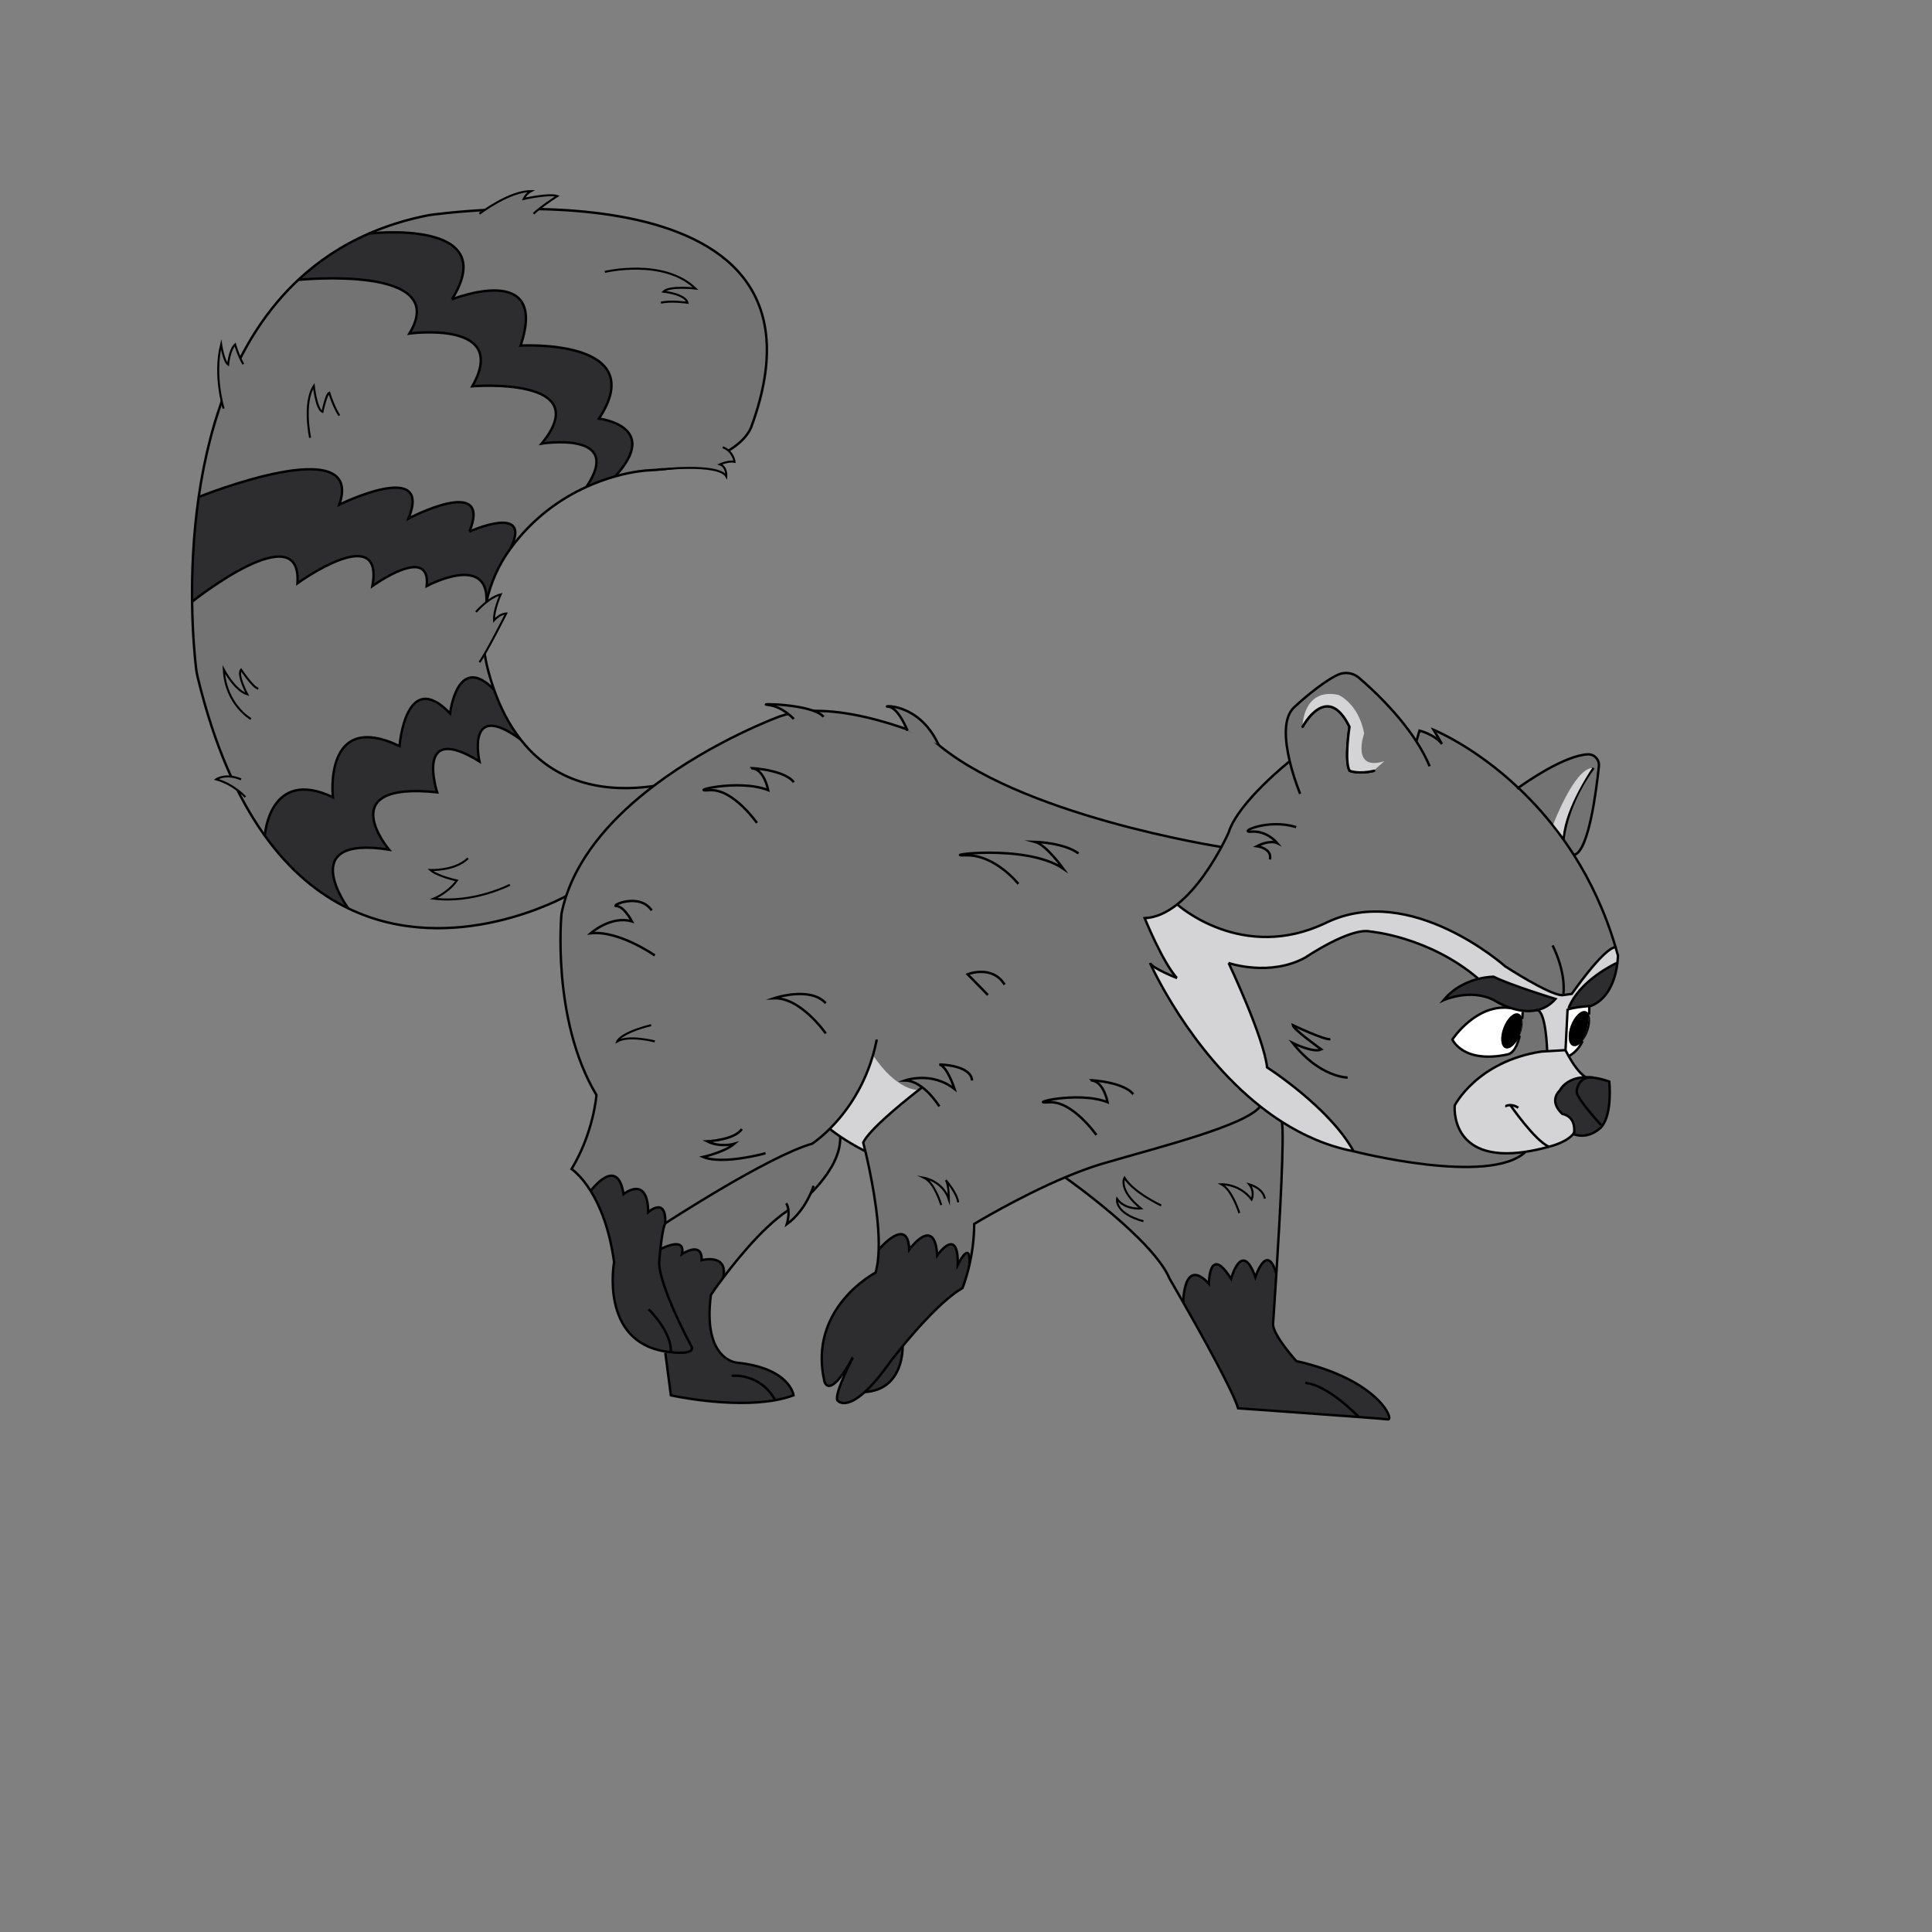 <?xml version="1.0" encoding="UTF-8"?>
<svg id="_4" data-name="4" xmlns="http://www.w3.org/2000/svg" viewBox="0 0 1600 1600">
  <rect x="0" y="0" width="1600" height="1600" fill="#808080" stroke="none"/>
  <defs>
    <style>
      .cls-1 {
        fill: #fff;
      }

      .cls-2 {
        stroke-width: 1.67px;
      }

      .cls-2, .cls-3, .cls-4, .cls-5 {
        stroke-miterlimit: 10;
      }

      .cls-2, .cls-3, .cls-4, .cls-6 {
        stroke: #000;
      }

      .cls-2, .cls-3, .cls-7 {
        fill: #737373;
      }

      .cls-3, .cls-4, .cls-5, .cls-6 {
        stroke-width: 2px;
      }

      .cls-4, .cls-5, .cls-6 {
        fill: none;
      }

      .cls-8 {
        fill: #2d2d30;
      }

      .cls-9 {
        fill: #d4d4d6;
      }

      .cls-5 {
        stroke: #d4d4d6;
      }

      .cls-6 {
        stroke-linecap: round;
        stroke-linejoin: round;
      }
    </style>
  </defs>
  <g>
    <g>
      <g>
        <path class="cls-9" d="m1338.78,797.58c-1.8.83-30.83,14.49-39.74,37.37l.24.79c-.4.13-.76.26-1.09.4l-1.7,33.53-15.16.91c-1.32-29.75-6.09-33.82-8.31-34.06,5.37-1.23,10.63-4.02,15.17-9.23,0,0-37.15-11.36-51.19-18.39,0,0-5.29-.08-12.59,1.73-40.93-35.03-89.45-39.17-89.45-39.17-16.68-3.75-53.79,21.44-53.79,21.44-29.28,16.17-62.91,4.9-63.65,4.65.45.96,29.29,62.1,31.82,86.42,0,0,51.84,33.19,71.62,69.45-21.79-4.26-41.6-13.04-59.35-24.37-6.22-3.96-12.18-8.24-17.89-12.75-58.88-46.46-90.55-117.1-91.22-118.61,2.22,4.36,21.5,12,22.11,12.23-12.09-13.63-26.63-49.53-26.63-49.53,9.62-.44,18.69-4.9,26.9-11.41,0,0,53.76,48.82,123.54,15.12,69.79-33.7,148,36.11,148,36.11,0,0,36.14,23.59,47.24,23.98l8-1.08s26.57-38.29,36.29-38.69c.67,2.26,1.32,4.55,1.95,6.87,0,0,.01,2.49-.44,6.3h-.68Z"/>
        <path class="cls-8" d="m1338.78,797.58h.68c-1.2,9.95-5.6,28.85-21.86,35.5,0,0-.54.03-1.46.1-3.46.26-12.2,1.05-16.86,2.56l-.24-.79c8.91-22.88,37.94-36.54,39.74-37.37Z"/>
        <path class="cls-8" d="m1332.75,895.71s2.7,25.87-6.02,36.89l-.75-.89s-21.64-23.29-20.23-28.27c0,0,.99-12.11,13.06-11.07.12.01.24.02.37.04.32.04.64.08.97.13l.21.03c3.68.53,7.8,1.53,12.39,3.14Z"/>
        <path class="cls-8" d="m1303.64,938.07c.39-3.56.49-13.37-9.7-15.55,0,0-12-9.7-2.04-19.66,0,0,5.03-10.45,21.24-10.77,1.75-.04,3.64.04,5.67.28-12.07-1.04-13.06,11.07-13.06,11.07-1.41,4.98,20.23,28.27,20.23,28.27l.75.89c-.55.71-1.16,1.35-1.81,1.92-10.9,9.53-21.47,4.85-21.47,4.85,0,0,.1-.49.19-1.3Z"/>
        <path class="cls-7" d="m1294.78,695.24c-12.06-16.9-24.9-31.07-37.37-42.8,6-4.33,38.15-26.9,57.63-27.72,5.36-.22,9.64,4.43,9.09,9.77-2.02,19.56-8.51,71.44-20.73,73.53-2.82-4.42-5.69-8.68-8.62-12.78Z"/>
        <path class="cls-7" d="m1257.41,652.44c12.47,11.73,25.31,25.9,37.37,42.8,2.93,4.1,5.8,8.36,8.62,12.78,13.63,21.43,25.78,46.73,34.55,76.4-9.72.4-36.29,38.69-36.29,38.69l-8,1.08c-11.1-.39-47.24-23.98-47.24-23.98,0,0-78.21-69.81-148-36.11-69.78,33.7-123.54-15.12-123.54-15.12,16.5-13.04,29.55-34.28,36.67-47.55,3.85-7.16,5.96-12.01,5.96-12.01,7.75-25.03,50.58-59.01,50.58-59.01-4.01-16.75-5.91-36.64,4.23-45.16,0,0,19.81-18.77,35.27-26.27,5.86-2.85,12.83-1.96,17.78,2.27,10.63,9.08,32.25,29,47.6,52.74l2.59-8.91s12.17,2.89,18.63,11.06l-6.98-11.75s33.43,13.43,70.2,48.05Z"/>
        <path class="cls-1" d="m1316.14,833.18s.13,2.82-.17,7.03c-.57-1.29-1.42-2.22-2.53-2.64-3.86-1.48-9.44,3.72-12.45,11.6s-2.32,15.46,1.55,16.94c2.38.91,5.42-.72,8.11-3.95-2.42,4.94-5.88,9.36-10.84,12.11l-.73.36c-1.63-2.91-2.59-4.96-2.59-4.96l1.7-33.53c.33-.14.69-.27,1.09-.4,4.66-1.51,13.4-2.3,16.86-2.56Z"/>
        <path d="m1315.97,840.21c1.43,3.21,1.17,8.68-.98,14.3-1.15,3.02-2.68,5.64-4.34,7.65,3.63-7.43,4.9-16.05,5.32-21.95Z"/>
        <path d="m1313.44,837.57c1.11.42,1.96,1.35,2.53,2.64-.42,5.9-1.69,14.52-5.32,21.95-2.69,3.23-5.73,4.86-8.11,3.95-3.87-1.48-4.56-9.06-1.55-16.94s8.59-13.08,12.45-11.6Z"/>
        <path class="cls-9" d="m1281.33,870.58l15.16-.91s.96,2.05,2.59,4.96c3.04,5.41,8.37,13.79,14.06,17.46-16.21.32-21.24,10.77-21.24,10.77-9.96,9.96,2.04,19.66,2.04,19.66,10.19,2.18,10.09,11.99,9.7,15.55-5.29,7.93-20.25,11.43-20.25,11.43-.23.06-.45.13-.68.19h-.01c-7.05,1.94-13.48,3.31-19.32,4.18-63.46,9.57-58.63-38.41-58.63-38.41,0,0,18.43-36.43,71.85-44.6l4.73-.28Z"/>
        <path class="cls-7" d="m1281.33,870.58l-4.73.28c-53.42,8.17-71.85,44.6-71.85,44.6,0,0-4.83,47.98,58.63,38.41h0c-29.87,28.53-142.42-.45-142.42-.45-19.78-36.26-71.62-69.45-71.62-69.45-2.53-24.32-31.37-85.46-31.82-86.42.74.25,34.37,11.52,63.65-4.65,0,0,37.11-25.19,53.79-21.44,0,0,48.52,4.14,89.45,39.17-8.65,2.15-20.1,6.95-28.9,17.68,0,0,22.22-10.09,41.75,0,0,0,6.03,3.97,14.41,6.64-28.86-4.73-48.88,25.91-48.88,25.91,0,0,8.67,20.26,45.7,12.39,5.28-1.13,8.34-8.09,10.1-15.54.19-.43.37-.87.54-1.32,1.8-4.7,2.27-9.29,1.54-12.55.29-3.48.33-5.83.33-5.83l.12-.97c3.49.41,7.13.41,10.74-.28.38-.06.77-.14,1.15-.24h.01c2.22.24,6.99,4.31,8.31,34.06Z"/>
        <path class="cls-8" d="m1224.41,810.63c7.3-1.81,12.59-1.73,12.59-1.73,14.04,7.03,51.19,18.39,51.19,18.39-4.54,5.21-9.8,8-15.17,9.23h-.01c-.71-.07-1.15.24-1.15.24-3.61.69-7.25.69-10.74.28-3.33-.39-6.54-1.16-9.45-2.09-8.38-2.67-14.41-6.64-14.41-6.64-19.53-10.09-41.75,0-41.75,0,8.8-10.73,20.25-15.53,28.9-17.68Z"/>
        <path class="cls-1" d="m1261.12,837.04l-.12.97s-.04,2.35-.33,5.83c-.49-2.2-1.53-3.79-3.09-4.39-3.86-1.47-9.43,3.72-12.44,11.6-3.02,7.88-2.32,15.47,1.54,16.94,3.64,1.4,8.81-3.14,11.91-10.28-1.76,7.45-4.82,14.41-10.1,15.54-37.03,7.87-45.7-12.39-45.7-12.39,0,0,20.02-30.64,48.88-25.91,2.91.93,6.12,1.7,9.45,2.09Z"/>
        <path d="m1260.67,843.84c.73,3.26.26,7.85-1.54,12.55-.17.45-.35.89-.54,1.32,1.18-4.93,1.78-10.08,2.08-13.87Z"/>
        <path d="m1260.67,843.84c-.3,3.79-.9,8.94-2.08,13.87-3.1,7.14-8.27,11.68-11.91,10.28-3.86-1.47-4.56-9.06-1.54-16.94,3.01-7.88,8.58-13.07,12.44-11.6,1.56.6,2.6,2.19,3.09,4.39Z"/>
        <path class="cls-8" d="m1125.42,1173.53c-36.15-2.72-100.08-7.25-100.08-7.25-4.28-14.42-30.16-60.9-45.43-87.7,0,0,.15-38.26,21.26-15.45,0,0,0-33.36,18.38-4.09,0,0,8.85-33.02,20.09-1.36,0,0,9.6-29.7,17.39-2.76-1.5,23.91-2.75,41.57-2.75,41.57,0,9.53,19.32,30.72,19.32,30.72,68.17,15.32,81.19,49.02,75.83,48.26-1.43-.21-10.89-.95-24.01-1.94Z"/>
        <path class="cls-7" d="m1061.61,929.05c2.13,11.66-1.69,80.18-4.58,125.87-7.79-26.94-17.39,2.76-17.39,2.76-11.24-31.66-20.09,1.36-20.09,1.36-18.38-29.27-18.38,4.09-18.38,4.09-21.11-22.81-21.26,15.45-21.26,15.45-6.62-11.62-11.25-19.54-11.25-19.54-13.79-32.93-86.65-84-86.65-84,10.61-4.49,21.35-8.51,31.5-11.49,46.98-13.78,117.44-31.18,130.21-47.25,5.71,4.51,11.67,8.79,17.89,12.75Z"/>
        <path class="cls-7" d="m722.61,875.06c-8.59,28.75-23.97,48.35-35.43,59.78-8.39,8.38-14.69,12.37-14.69,12.37-36.26,10.22-121.53,65.88-121.53,65.88.85-22.81-14.13-9.2-14.13-9.2-.34-31.32-20.43-14.98-20.43-14.98-5.1-32.68-27.24-2.63-27.24-2.63-8.31-13.31-15.82-18.13-15.82-18.13,18.38-30.38,20.6-61.28,20.6-61.28-37.45-62.64-28.94-150.13-28.94-150.13.99-5,2.3-9.89,3.89-14.67,12.27-36.95,41.28-67.49,72.32-91.08,49.53-37.64,104.22-57.57,104.22-57.57,48-17.37,126.64,18.93,126.64,18.93,68.93,62.84,239.48,89.08,239.48,89.08-7.12,13.27-20.17,34.51-36.67,47.55-8.21,6.51-17.28,10.97-26.9,11.41,0,0,14.54,35.9,26.63,49.53-.61-.23-19.89-7.87-22.11-12.23.67,1.51,32.34,72.15,91.22,118.61-12.77,16.07-83.23,33.47-130.21,47.25-10.15,2.98-20.89,7-31.5,11.49-38.5,16.27-75.22,38.56-75.22,38.56,0,12.93-1.85,24.69-3.94,33.84,1.15-22.08-9.68.03-9.68.03.68-33.02-17.02-7.83-17.02-7.83-2.04-34.04-23.15-4.73-23.15-4.73-1.01-28.58-24.78-.64-25.31-.01.84-28.1-7.3-65.85-11.02-81.48h-.01c-1.08-4.56-1.79-7.23-1.79-7.23,5.02-10.4,30.17-31.11,44.71-42.53-20.14-1.68-36.97-28.6-36.97-28.6Z"/>
        <path class="cls-8" d="m706.14,1124.48c-19.87,36.15-23.44,19.33-23.44,19.33-13.79-60.77,42.39-89.87,42.39-89.87,1.6-5.38,2.39-11.89,2.6-19.04.53-.63,24.3-28.57,25.31.01,0,0,21.11-29.31,23.15,4.73,0,0,17.7-25.19,17.02,7.83,0,0,10.83-22.11,9.68-.03v.03c-2.69,11.79-5.76,19.23-5.76,19.23-16.16,9.28-37.41,33.38-49.57,48.14h0c-5.9,7.16-9.66,12.12-9.66,12.12-8.69,12.39-15.86,20.56-21.71,25.87h-.01c-16.8,15.24-22.71,6.81-22.71,6.81-2.48-5.45,11.84-33.46,12.71-35.16Z"/>
        <path class="cls-8" d="m747.52,1114.85c.03.72,1.21,36.11-31.37,37.98,5.85-5.31,13.02-13.48,21.71-25.87,0,0,3.76-4.96,9.66-12.11Z"/>
        <path class="cls-9" d="m695.82,941.22c-5.65-3.83-8.64-6.38-8.64-6.38,11.46-11.43,26.84-31.03,35.43-59.78,0,0,16.83,26.92,36.97,28.6-14.54,11.42-39.69,32.13-44.71,42.53,0,0,.71,2.67,1.79,7.23-8.85-4.47-15.87-8.83-20.84-12.2Z"/>
        <path class="cls-7" d="m695.82,941.22c1.15,28.91-35.08,56.55-35.08,56.55-21.78,10.19-47.69,41.66-61.72,60.3,4.15-20.38-17.93-14.45-17.93-14.45.51-16.44-16.35-5-16.35-5,3.25-14.39-14.57-5.8-17.85-4.12.9-8.25,2.32-18.5,4.07-21.41,0,0,85.27-55.66,121.53-65.88,0,0,6.3-3.99,14.69-12.37,0,0,2.99,2.55,8.64,6.38Z"/>
        <path class="cls-8" d="m641.98,1159.59c-37.68,6.81-86.39-4.04-86.39-4.04l-4.6-35.25.16-1.04c1.42.22,2.89.41,4.4.55,0,0,22.98,3.06,16.34-6.13,0,0-25.53-47.49-26.04-67.91,0,0,.38-5.07,1.04-11.27,3.28-1.68,21.1-10.27,17.85,4.12,0,0,16.86-11.44,16.35,5,0,0,22.08-5.93,17.93,14.45-6.36,8.44-10.28,14.25-10.28,14.25-7.14,54.13,21.45,56.17,21.45,56.17,44.43,4.6,46.98,27.06,46.98,27.06-4.73,1.75-9.84,3.07-15.19,4.04Z"/>
        <path class="cls-7" d="m355.13,178.19s350.04-52.08,267.32,174.64c0,0-8.43,32.94-86.56,36.77,0,0-10.73.49-26.49,4.93,38.61-41.78-13.34-47.83-13.34-47.83,43.66-66.64-64.94-60.51-64.94-60.51,23.73-69.94-55.64-38.77-56.83-38.31,42.1-67.39-68.66-54.49-68.66-54.49h0c14.96-6.53,31.41-11.68,49.5-15.2Z"/>
        <path class="cls-8" d="m546.89,1034.5c-.66,6.2-1.04,11.27-1.04,11.27.51,20.42,26.04,67.91,26.04,67.91,6.64,9.19-16.34,6.13-16.34,6.13-1.51-.14-2.98-.33-4.4-.55-54.7-8.52-42.58-74-42.58-74-3.87-28.27-11.95-47.04-19.41-58.98,0,0,22.14-30.05,27.24,2.63,0,0,20.09-16.34,20.43,14.98,0,0,14.98-13.61,14.13,9.2-1.75,2.91-3.17,13.16-4.07,21.41Z"/>
        <path class="cls-7" d="m431.12,612.38c21.03,26.92,55.05,46.26,110.09,38.61-31.04,23.59-60.05,54.13-72.32,91.08,0,0-93.3,52.37-180.48,10.2,0,0-44.86-60.89,33.78-48.63,0,0-48-56.68,39.83-47.49,0,0-19.26-59.24,35.05-25.53,0,0-11.86-51.87,34.05-18.24Z"/>
        <path class="cls-8" d="m374.29,247.88c1.19-.46,80.56-31.63,56.83,38.31,0,0,108.6-6.13,64.94,60.51,0,0,51.95,6.05,13.34,47.83-7.08,2-15.18,4.8-23.78,8.72h0c31.68-46.87-37.05-35.87-37.05-35.87,45.96-55.91-57.44-47.49-57.44-47.49,31.4-55.15-52.09-43.66-52.09-43.66,35.24-57.44-92.01-44.46-92.01-44.46,16.4-15.34,35.76-28.45,58.6-38.39h0s110.76-12.89,68.66,54.5Z"/>
        <path class="cls-7" d="m448.57,367.38s68.73-11,37.05,35.86h0c-20.4,9.28-43.6,24.84-62.74,50.87,18.1-37.04-33.15-14.36-34.04-13.97,19.13-47.47-50.56-10.71-50.56-10.71,20.46-49.84-57.29-11.49-57.29-11.49,21.49-61.74-115.07-6.9-116.44-6.35,9-62.51,31.33-131.99,82.48-179.82,0,0,127.25-12.98,92.01,44.46,0,0,83.49-11.49,52.09,43.66,0,0,103.4-8.42,57.44,47.49Z"/>
        <path class="cls-8" d="m388.84,440.14c.89-.39,52.14-23.07,34.04,13.97-9.82,13.36-16.53,28.45-19.99,44.25h-.01c1.79-40.73-49.48-13.02-49.48-13.02,3.63-35.23-45,0-45,0,9.96-54.38-62.04-2.3-62.04-2.3,3.78-56.74-85.1,13.56-87.27,15.28-.29-24.51.83-54.7,5.45-86.72h.01c1.37-.56,137.93-55.4,116.44,6.34,0,0,77.75-38.35,57.29,11.49,0,0,69.69-36.76,50.56,10.71Z"/>
        <path class="cls-8" d="m409.15,571.18c4.99,14.06,12.03,28.48,21.97,41.2-45.91-33.63-34.05,18.24-34.05,18.24-54.31-33.71-35.05,25.53-35.05,25.53-87.83-9.19-39.83,47.49-39.83,47.49-78.64-12.26-33.78,48.63-33.78,48.63-24.23-11.71-47.98-30.72-69.12-60.19,0,0,3.74-56.87,56.38-31.85,0,0-8.12-72.51,55.2-42.38,0,0,5.11-65.36,41.87-27.06,0,0,5.93-50.97,36.41-19.61Z"/>
        <path class="cls-7" d="m403.78,553.34c1.45,5.77,3.22,11.77,5.37,17.84-30.48-31.36-36.41,19.61-36.41,19.61-36.76-38.3-41.87,27.06-41.87,27.06-63.32-30.13-55.2,42.38-55.2,42.38-52.64-25.02-56.38,31.85-56.38,31.85-22.31-31.08-41.71-73.78-55.71-131.8-.51-2.11-.89-4.25-1.15-6.4-.92-7.76-3.02-28.09-3.34-55.56,2.17-1.72,91.05-72.02,87.27-15.28,0,0,72-52.08,62.04,2.3,0,0,48.63-35.23,45,0,0,0,51.27-27.71,49.48,13.02h.01c-3.95,17.91-3.71,36.74.89,54.98Z"/>
      </g>
      <g>
        <path class="cls-5" d="m722.61,875.06s16.83,26.92,36.97,28.6"/>
        <path class="cls-4" d="m1076.75,657.42s-5.14-12.29-8.66-27.01c-4.01-16.75-5.91-36.64,4.23-45.16,0,0,19.81-18.77,35.27-26.27,5.86-2.85,12.83-1.96,17.78,2.27,10.63,9.08,32.25,29,47.6,52.74,4.28,6.63,8.08,13.55,11.01,20.62"/>
        <path class="cls-4" d="m1078.79,601.93s20.08-38.13,38.81,0c0,0-4.43,27.57,0,36.42,0,0,7.49,3.07,20.42,0"/>
        <path class="cls-4" d="m1172.97,613.99l2.59-8.91s12.17,2.89,18.63,11.06l-6.98-11.75s33.43,13.43,70.2,48.05c12.47,11.73,25.31,25.9,37.37,42.8,2.93,4.1,5.8,8.36,8.62,12.78,13.63,21.43,25.78,46.73,34.55,76.4.67,2.26,1.32,4.55,1.95,6.87,0,0,.01,2.49-.44,6.3-1.2,9.94-5.6,28.84-21.86,35.49,0,0-.54.03-1.46.1-3.46.26-12.2,1.05-16.86,2.56-.4.13-.76.26-1.09.4l-1.7,33.53s.96,2.05,2.59,4.96c3.04,5.41,8.37,13.79,14.06,17.46.15.11.31.21.46.3"/>
        <path class="cls-4" d="m1338.87,797.54s-.03.01-.09.04c-1.8.83-30.83,14.49-39.74,37.37"/>
        <path class="cls-4" d="m1256.43,653.16s.34-.25.98-.72c6-4.33,38.15-26.9,57.63-27.72,5.36-.22,9.64,4.43,9.09,9.77-2.02,19.56-8.51,71.44-20.73,73.53"/>
        <path class="cls-4" d="m1319.73,636.05s-21.05,26.45-24.95,59.19"/>
        <path class="cls-4" d="m1310.65,862.16c-2.42,4.94-5.88,9.36-10.84,12.11"/>
        <path class="cls-4" d="m1316.14,833.18s.13,2.82-.17,7.03"/>
        <path class="cls-4" d="m1273.02,836.52c5.37-1.23,10.63-4.02,15.17-9.23,0,0-37.15-11.36-51.19-18.39,0,0-5.29-.08-12.59,1.73-8.65,2.15-20.1,6.95-28.9,17.68,0,0,22.22-10.09,41.75,0,0,0,6.03,3.97,14.41,6.64,2.91.93,6.12,1.7,9.45,2.09,3.49.41,7.13.41,10.74-.28.38-.06.77-.14,1.15-.24"/>
        <path class="cls-4" d="m1260.67,843.84c.29-3.48.33-5.83.33-5.83"/>
        <path class="cls-4" d="m1251.67,834.95c-28.86-4.73-48.88,25.91-48.88,25.91,0,0,8.67,20.26,45.7,12.39,5.28-1.13,8.34-8.09,10.1-15.54"/>
        <path class="cls-4" d="m1285.77,782.97s10.87,20.31,9.01,40.14"/>
        <path class="cls-4" d="m1017.52,797.55c.45.96,29.29,62.1,31.82,86.42,0,0,51.84,33.19,71.62,69.45,0,0,112.55,28.98,142.42.46"/>
        <path class="cls-4" d="m1224.42,810.64h-.01c-40.93-35.04-89.45-39.18-89.45-39.18-16.68-3.75-53.79,21.44-53.79,21.44-29.28,16.17-62.91,4.9-63.65,4.65h-.01"/>
        <path class="cls-4" d="m1281.34,870.86c0-.09-.01-.19-.01-.28-1.32-29.75-6.09-33.82-8.31-34.06h-.01c-.71-.07-1.15.24-1.15.24"/>
        <path class="cls-4" d="m1282.71,949.69c.23-.06.45-.13.68-.19,0,0,14.96-3.5,20.25-11.43.18-.27.35-.54.51-.82"/>
        <path class="cls-4" d="m1296.49,869.67l-15.16.91-4.73.28c-53.42,8.17-71.85,44.6-71.85,44.6,0,0-4.83,47.98,58.63,38.41,5.84-.87,12.27-2.24,19.32-4.18"/>
        <path class="cls-4" d="m1320.36,892.57c3.68.53,7.8,1.53,12.39,3.14,0,0,2.7,25.87-6.02,36.89-.55.71-1.16,1.35-1.81,1.92-10.9,9.53-21.47,4.85-21.47,4.85,0,0,.1-.49.19-1.3.39-3.56.49-13.37-9.7-15.55,0,0-12-9.7-2.04-19.66,0,0,5.03-10.45,21.24-10.77,1.75-.04,3.64.04,5.67.28"/>
        <path class="cls-4" d="m1319.18,892.41c.32.04.64.08.97.13"/>
        <path class="cls-4" d="m1325.98,931.71s-21.64-23.29-20.23-28.27c0,0,.99-12.11,13.06-11.07.12.01.24.02.37.04.31.03.64.07.97.13l.21.03"/>
        <path class="cls-4" d="m1250.92,915.37s20.04,29.04,31.78,34.32h.01"/>
        <path class="cls-4" d="m1246.54,916.13c.64,0,4.6-2.81,10.85,1.28"/>
        <path class="cls-4" d="m952.5,797.69c.67,1.51,32.34,72.15,91.22,118.61,5.71,4.51,11.67,8.79,17.89,12.75,17.75,11.33,37.56,20.11,59.35,24.37"/>
        <path class="cls-4" d="m974.62,809.93h-.01c-.61-.24-19.89-7.88-22.11-12.24,0-.01-.01-.01-.01-.02"/>
        <path class="cls-4" d="m1068.09,630.41s-42.83,33.98-50.58,59.01c0,0-2.11,4.85-5.96,12.01-7.12,13.27-20.17,34.51-36.67,47.55-8.21,6.51-17.28,10.97-26.9,11.41,0,0,14.54,35.9,26.63,49.53"/>
        <path class="cls-4" d="m1011.55,701.43s-170.55-26.24-239.48-89.08c0,0-78.64-36.3-126.64-18.93,0,0-54.69,19.93-104.22,57.57-31.04,23.59-60.05,54.13-72.32,91.08-1.59,4.78-2.9,9.67-3.89,14.67,0,0-8.51,87.49,28.94,150.13,0,0-2.22,30.9-20.6,61.28,0,0,7.51,4.82,15.82,18.13,7.46,11.94,15.54,30.71,19.41,58.98,0,0-12.12,65.48,42.58,74,1.42.22,2.89.41,4.4.55,0,0,22.98,3.06,16.34-6.13,0,0-25.53-47.49-26.04-67.91,0,0,.38-5.07,1.04-11.27.9-8.25,2.32-18.5,4.07-21.41,0,0,85.27-55.66,121.53-65.88,0,0,6.3-3.99,14.69-12.37,11.46-11.43,26.84-31.03,35.43-59.78,1.35-4.49,2.53-9.21,3.5-14.15"/>
        <path class="cls-6" d="m974.88,748.98s53.76,48.82,123.54,15.12c69.79-33.7,148,36.11,148,36.11,0,0,36.14,23.59,47.24,23.98l8-1.08s26.57-38.29,36.29-38.69"/>
        <path class="cls-4" d="m802.85,1047.44c2.09-9.15,3.94-20.91,3.94-33.84,0,0,36.72-22.29,75.22-38.56,10.61-4.49,21.35-8.51,31.5-11.49,46.98-13.78,117.44-31.18,130.21-47.25"/>
        <path class="cls-4" d="m747.52,1114.84c12.16-14.76,33.41-38.86,49.57-48.14,0,0,3.07-7.44,5.76-19.23"/>
        <path class="cls-4" d="m716.15,1152.83c5.85-5.31,13.02-13.48,21.71-25.87,0,0,3.76-4.96,9.66-12.11"/>
        <path class="cls-4" d="m706.14,1124.48c-.87,1.7-15.19,29.71-12.71,35.16,0,0,5.91,8.43,22.71-6.81"/>
        <path class="cls-4" d="m716.67,953.42c3.72,15.63,11.86,53.38,11.02,81.48-.21,7.15-1,13.66-2.6,19.04,0,0-56.18,29.1-42.39,89.87,0,0,3.57,16.82,23.44-19.33h.01l.04-.08"/>
        <path class="cls-4" d="m770.02,895.64s-4.26,3.18-10.44,8.02c-14.54,11.42-39.69,32.13-44.71,42.53,0,0,.71,2.67,1.79,7.23"/>
        <path class="cls-4" d="m747.52,1114.84h0c.03.73,1.21,36.12-31.37,37.99h-.01"/>
        <path class="cls-4" d="m882.01,975.04s72.86,51.07,86.65,84c0,0,4.63,7.92,11.25,19.54,15.27,26.8,41.15,73.28,45.43,87.7,0,0,63.93,4.53,100.08,7.25,13.12.99,22.58,1.73,24.01,1.94,5.36.76-7.66-32.94-75.83-48.26,0,0-19.32-21.19-19.32-30.72,0,0,1.25-17.66,2.75-41.57,2.89-45.69,6.71-114.21,4.58-125.87"/>
        <path class="cls-4" d="m1081,1145.34s15.3-.81,44.42,28.19"/>
        <path class="cls-4" d="m979.91,1078.58s.15-38.26,21.26-15.45c0,0,0-33.36,18.38-4.09,0,0,8.85-33.02,20.09-1.36,0,0,9.6-29.7,17.39-2.76"/>
        <path class="cls-4" d="m727.68,1034.91h.01c.53-.64,24.3-28.58,25.31,0,0,0,21.11-29.31,23.15,4.73,0,0,17.7-25.19,17.02,7.83,0,0,10.83-22.11,9.68-.03v.03"/>
        <path class="cls-4" d="m489.16,986.28s22.14-30.05,27.24,2.63c0,0,20.09-16.34,20.43,14.98,0,0,14.98-13.61,14.13,9.2"/>
        <path class="cls-4" d="m537.17,1084.32s19.4,18.64,18.38,35.49"/>
        <path class="cls-4" d="m687.18,934.84s2.99,2.55,8.64,6.38c4.97,3.37,11.99,7.73,20.84,12.2h.01"/>
        <path class="cls-4" d="m550.99,1120.3l4.6,35.25s48.71,10.85,86.39,4.04c5.35-.97,10.46-2.29,15.19-4.04,0,0-2.55-22.46-46.98-27.06,0,0-28.59-2.04-21.45-56.17,0,0,3.92-5.81,10.28-14.25,14.03-18.64,39.94-50.11,61.72-60.3,0,0,36.23-27.64,35.08-56.55,0-.08-.01-.16-.01-.24"/>
        <path class="cls-4" d="m546.38,1034.77s.18-.1.51-.27c3.28-1.68,21.1-10.27,17.85,4.12,0,0,16.86-11.44,16.35,5,0,0,22.08-5.93,17.93,14.45"/>
        <path class="cls-4" d="m605.94,1139.38s23.41-2.81,36.04,20.21"/>
        <path class="cls-4" d="m164.55,411.59c9-62.51,31.33-131.99,82.48-179.82,16.4-15.34,35.76-28.45,58.6-38.39,14.96-6.52,31.41-11.67,49.5-15.19,0,0,350.04-52.08,267.32,174.64,0,0-8.43,32.94-86.56,36.77,0,0-10.73.49-26.49,4.93-7.08,2-15.18,4.8-23.78,8.72-20.4,9.27-43.6,24.83-62.74,50.86-9.82,13.36-16.53,28.45-19.99,44.25-3.95,17.91-3.71,36.74.89,54.98,1.45,5.77,3.22,11.77,5.37,17.84,4.99,14.06,12.03,28.48,21.97,41.2,21.03,26.92,55.05,46.26,110.09,38.61h.02"/>
        <path class="cls-4" d="m468.89,742.07s-93.3,52.37-180.48,10.2c-24.23-11.71-47.98-30.72-69.12-60.19-22.31-31.08-41.71-73.78-55.71-131.8-.51-2.11-.89-4.25-1.15-6.4-.92-7.76-3.02-28.09-3.34-55.56-.29-24.51.83-54.7,5.45-86.72"/>
        <path class="cls-4" d="m288.41,752.27s-44.86-60.89,33.78-48.63c0,0-48-56.68,39.83-47.49,0,0-19.26-59.24,35.05-25.53,0,0-11.86-51.87,34.05-18.24"/>
        <path class="cls-4" d="m219.29,692.08s3.74-56.87,56.38-31.85c0,0-8.12-72.51,55.2-42.38,0,0,5.11-65.36,41.87-27.06,0,0,5.93-50.97,36.41-19.61"/>
        <path class="cls-4" d="m159.05,498.36l.04-.04c2.17-1.72,91.05-72.02,87.27-15.28,0,0,72-52.08,62.04,2.3,0,0,48.63-35.23,45,0,0,0,51.27-27.71,49.48,13.02"/>
        <path class="cls-4" d="m388.83,440.15h.01c.89-.4,52.14-23.08,34.04,13.96"/>
        <path class="cls-4" d="m164.54,411.6h.01c1.37-.56,137.93-55.4,116.44,6.34,0,0,77.75-38.35,57.29,11.49,0,0,69.69-36.76,50.56,10.71"/>
        <path class="cls-4" d="m374.28,247.89h.01c1.19-.47,80.56-31.64,56.83,38.3,0,0,108.6-6.13,64.94,60.51,0,0,51.95,6.05,13.34,47.83"/>
        <path class="cls-4" d="m305.63,193.39s110.76-12.9,68.66,54.49"/>
        <path class="cls-4" d="m247.03,231.77s127.25-12.98,92.01,44.46c0,0,83.49-11.49,52.09,43.66,0,0,103.4-8.42,57.44,47.49,0,0,68.73-11,37.05,35.86"/>
      </g>
    </g>
    <path class="cls-9" d="m1078.79,600.33s.79-30.98,29.62-24.85c0,0,16.57,6.88,21.34,31.87,0,0-11.23,31.65,16.68,23.04l-9.12,8.1s-24.49,4.93-21.47-8.1c0,0,1.21-13.53,1.28-26.39.04-6.73-6.26-18.04-18.01-18.56,0,0-11.7-1.11-20.32,14.89Z"/>
    <path class="cls-6" d="m1078.79,601.9s20.09-38.13,38.81,0c0,0-4.43,27.57,0,36.43,0,0,7.49,3.06,20.43,0"/>
    <path class="cls-9" d="m1286.42,682.55s17.11-45.55,32.09-46.53c0,0-22.47,33.15-24.24,56.56l-7.85-10.03Z"/>
  </g>
  <g>
    <path class="cls-3" d="m657.38,595.44s-8.5-9.62-20.08-11.48c-.37-.06-.74-.11-1.11-.15-12.14-1.39,36.88-1.14,45.81,9.84"/>
    <path class="cls-3" d="m751.58,605.14s-7.62-19.36-15.79-19.85,24.6-4.96,41.41,31.32"/>
    <path class="cls-3" d="m626.85,681.48s-19.91-28.6-39.32-27.06,23.77-9.82,48.65-.06c0,0-3.21-17.15-13.16-17.99-9.96-.84,25.57-.33,34.36,11.41"/>
    <path class="cls-3" d="m907.96,939.94s-19.91-28.6-39.32-27.06,23.77-9.82,48.65-.06c0,0-3.21-17.15-13.16-17.99-9.96-.84,25.57-.33,34.36,11.41"/>
    <path class="cls-3" d="m1073.41,685.01c-23.49-7.49-49.36,4.77-36.77,3.74,12.6-1.02,21.11,9.4,21.11,9.4,0,0-5.79-2.97-16.77,2.62,0,0,12.77,1.76,10.72,10.96"/>
    <path class="cls-3" d="m818.18,824.03l-16.85-17.18s20.43-8.17,30.64,8.59"/>
    <path class="cls-3" d="m683.85,855.84s-20.68-29.91-42.89-29.13c0,0,29.87-10.21,42.89,4.1"/>
    <path class="cls-3" d="m843.36,732.03s-19.19-24.42-43.55-23.7c-24.36.72,49.68-10.17,80.83,11.11,0,0-14.3-19.88-23.49-22.28,0,0,24,.66,36,9.6"/>
    <path class="cls-3" d="m542.27,791.27s-29.62-20.94-53.11-18.38c0,0,16.85-15.01,34.21-9.8,0,0-6.64-12.66-12.77-12.66s18.89-11.74,29.11,3.57"/>
    <path class="cls-3" d="m777.92,916.3s-13.01-21.45-28.53-21.49c0,0,22.01-7.97,41.16,7.1,0,0-6.1-18.99-12.63-20.34,0,0,26.23.25,27.09,13.24"/>
    <path class="cls-3" d="m1116.02,892.39s-22.95-.01-45.42-28.61c0,0,17.25,8.54,23.69,5.29,0,0-23.18-16.52-23.69-20.1,0,0,26.55,12.58,31.15,11.65"/>
    <path class="cls-3" d="m634,955.08s-35.4,9.87-51.74,3.06c0,0,18.04-4.09,25.87-10.89,0,0-11.57,3.4-22.47-2.04,0,0,22.68-1.02,28.7-10.21"/>
    <path class="cls-2" d="m961.66,998.31s-22.71-10.53-30.42-22.95c0,0-5.69,9.66,13.67,25.47,0,0-13.21,1.35-19.82-7.98,0,0-2.54,11.8,21.85,18.54"/>
    <path class="cls-3" d="m673.75,982.09s-5.94,20.07-22.14,31.75c0,0,3.55-11.43-.55-17.36"/>
    <path class="cls-2" d="m779.47,997.96s-5.34-18.44-14.16-22.6c0,0,15.43,2.65,20.54,18.02,0,0,0-12.21-2.55-16.04,0,0,9.45,10.98,10.21,18.38"/>
    <path class="cls-2" d="m542.27,862.45s-21.44-5.62-31.14,0c0,0,2.55-7.04,28.09-13.48"/>
    <path class="cls-2" d="m397.07,177s25.03-19.06,42.74-18.72c0,0-4.09,2.04-6.13,6.47,0,0,20.77-4.77,27.91-2.38,0,0-14.3,9.19-19.74,14.64"/>
    <path class="cls-2" d="m500.91,225.17s48.51-11.74,75.06,13.79c0,0-21.45-2.55-26.55,2.55,0,0,18.38,2.04,19.91,9.19,0,0-14.3-2.04-21.96,0"/>
    <path class="cls-2" d="m544.82,389s50.05-5.87,56.69,5.53h0s.51-8-5.28-9.96c0,0,6.91-3.15,12.11-2.13,0,0-.89-8.62-9.81-12.09"/>
    <path class="cls-2" d="m185.17,338.36s-8.51-27.23-2.04-53.11c0,0,2.04,13.96,5.79,16.68,0,0,1.02-12.26,5.79-16.68,0,0,2.72,9.53,6.81,16.34"/>
    <path class="cls-2" d="m256.83,362.53s-6.13-28.6,3.06-42.89c0,0,2.04,19.4,7.15,21.45,0,0,3.06-14.81,5.62-15.83,0,0,3.38,11.23,8.33,18.89"/>
    <path class="cls-2" d="m207.81,595.44s-20.94-11.8-22.47-40.9c0,0,9.19,17.41,19.4,20.45,0,0-8.68-16.37-5.11-20.45,0,0,9.7,14.81,14.3,15.83"/>
    <path class="cls-2" d="m394.19,506.79s10.28-12,20.46-14.55c0,0-5.86,12.77-5.5,21.45,0,0,4.95-5.62,10.06-5.62,0,0-16.19,32.17-22.14,40.34"/>
    <path class="cls-2" d="m422.28,732.74s-29.87,15.57-63.06,11.49c0,0,12-4.85,19.15-15.06,0,0-15.83-3.32-21.96-8.68,0,0,20.17,1.02,31.15-9.7"/>
    <path class="cls-2" d="m203.21,660.06s-9.53-10.55-24.17-14.64c0,0,7.49-5.45,20.6,0"/>
    <path class="cls-2" d="m1026.36,1004.57s-5.96-19.23-14.81-23.83c0,0,14.81-.6,25.02,12.64,0,0,2.95-6.52-2.1-12.64,0,0,11.63,3.06,13,11.92"/>
  </g>
</svg>